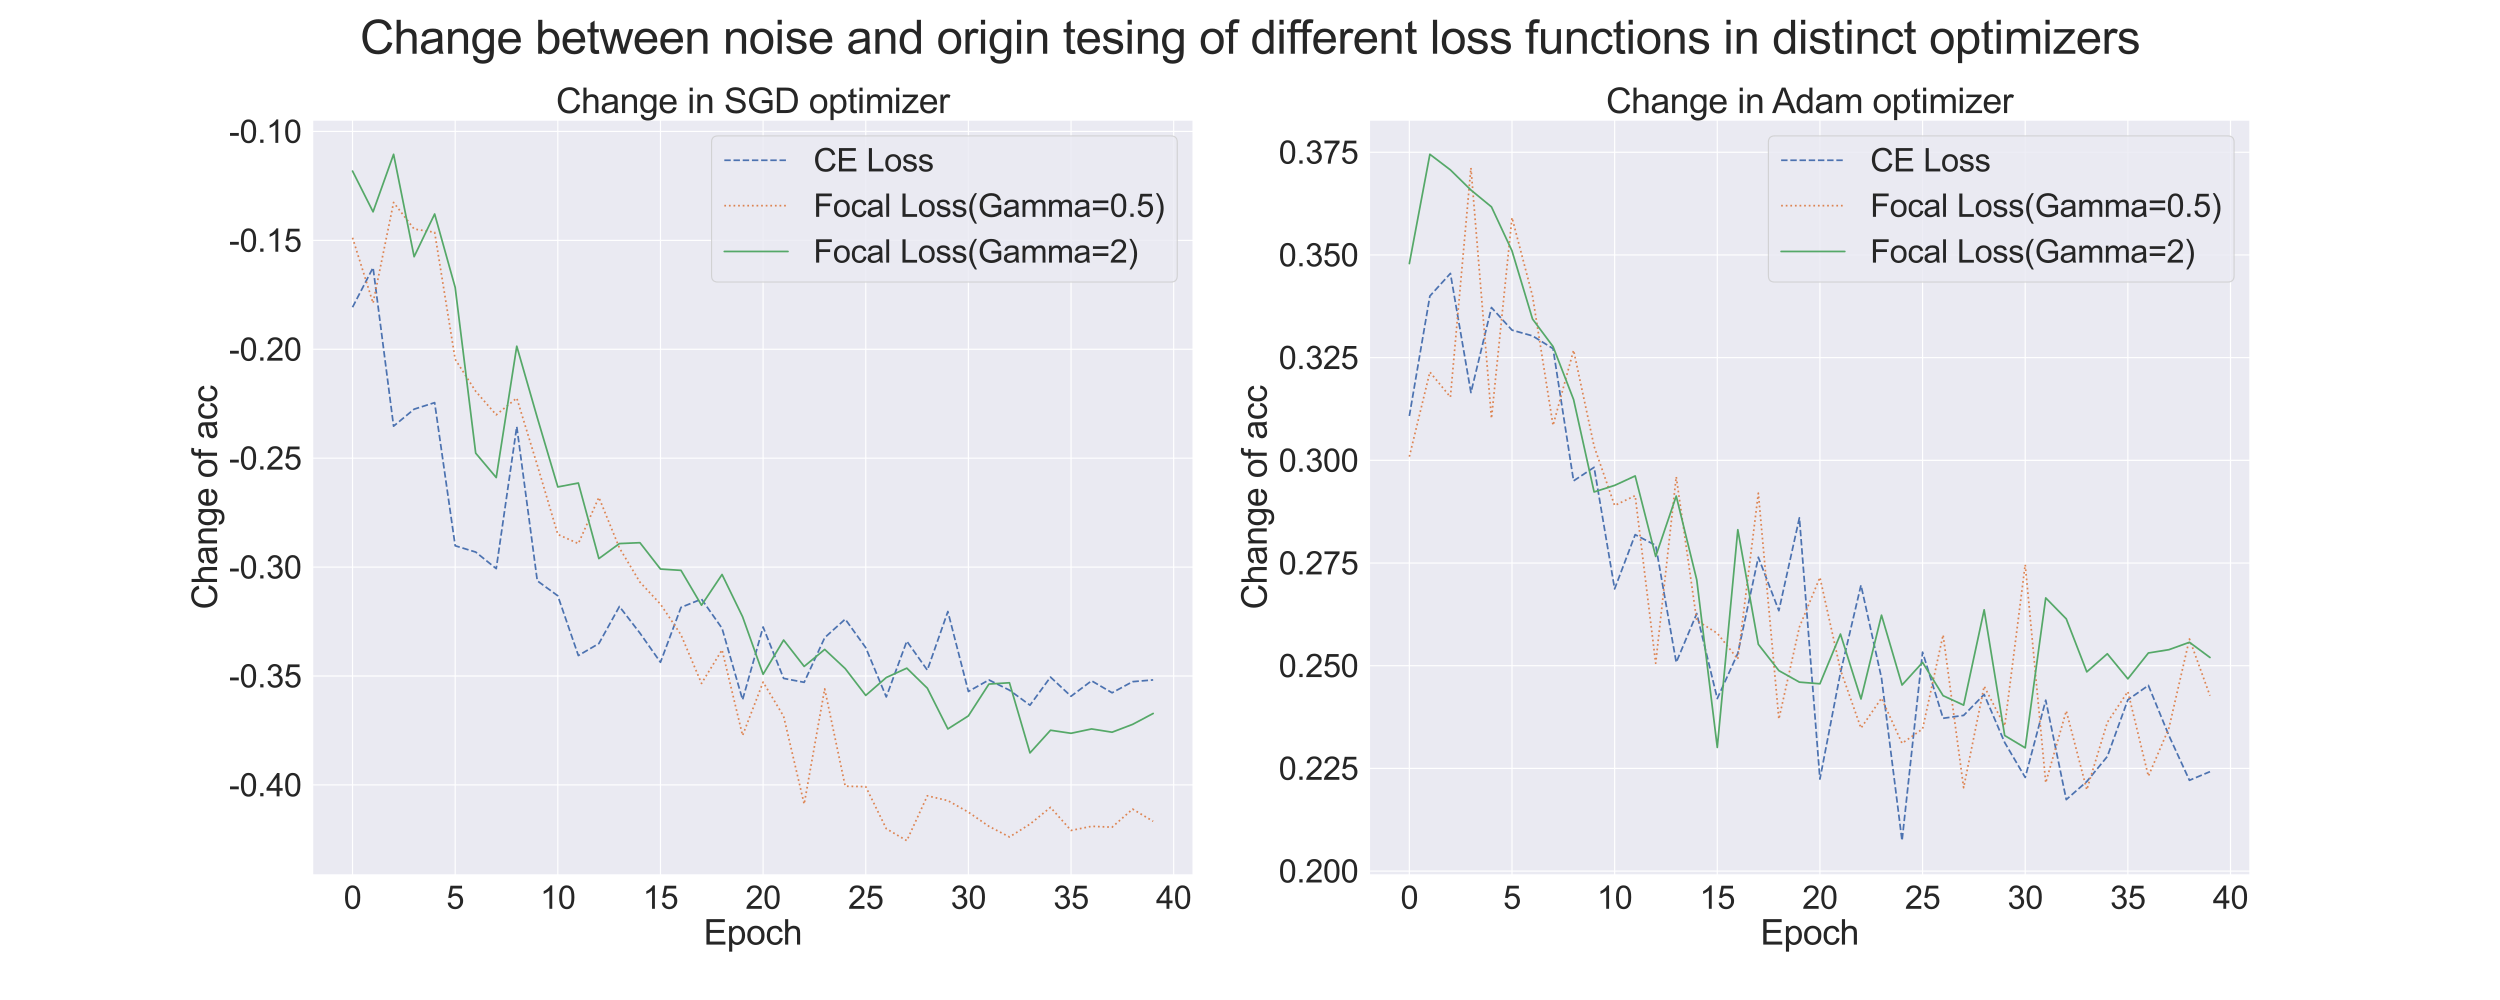 <?xml version="1.0" encoding="utf-8" standalone="no"?>
<!DOCTYPE svg PUBLIC "-//W3C//DTD SVG 1.1//EN"
  "http://www.w3.org/Graphics/SVG/1.1/DTD/svg11.dtd">
<svg xmlns:xlink="http://www.w3.org/1999/xlink" width="2160pt" height="864pt" viewBox="0 0 2160 864" xmlns="http://www.w3.org/2000/svg" version="1.1">
 <defs>
  <style type="text/css">*{stroke-linejoin: round; stroke-linecap: butt}</style>
 </defs>
 <g id="figure_1">
  <g id="patch_1">
   <path d="M 0 864 
L 2160 864 
L 2160 0 
L 0 0 
z
" style="fill: #ffffff"/>
  </g>
  <g id="axes_1">
   <g id="patch_2">
    <path d="M 270 756 
L 1030.909 756 
L 1030.909 103.68 
L 270 103.68 
z
" style="fill: #eaeaf2"/>
   </g>
   <g id="matplotlib.axis_1">
    <g id="xtick_1">
     <g id="line2d_1">
      <path d="M 304.587 756 
L 304.587 103.68 
" clip-path="url(#p327ef09cab)" style="fill: none; stroke: #ffffff; stroke-linecap: round"/>
     </g>
     <g id="text_1">
      <!-- 0 -->
      <g style="fill: #262626" transform="translate(296.94 785.184)scale(0.275 -0.275)">
       <defs>
        <path id="ArialMT-30" d="M 266 2259 
Q 266 3072 433 3567 
Q 600 4063 929 4331 
Q 1259 4600 1759 4600 
Q 2128 4600 2406 4451 
Q 2684 4303 2865 4023 
Q 3047 3744 3150 3342 
Q 3253 2941 3253 2259 
Q 3253 1453 3087 958 
Q 2922 463 2592 192 
Q 2263 -78 1759 -78 
Q 1097 -78 719 397 
Q 266 969 266 2259 
z
M 844 2259 
Q 844 1131 1108 757 
Q 1372 384 1759 384 
Q 2147 384 2411 759 
Q 2675 1134 2675 2259 
Q 2675 3391 2411 3762 
Q 2147 4134 1753 4134 
Q 1366 4134 1134 3806 
Q 844 3388 844 2259 
z
" transform="scale(0.016)"/>
       </defs>
       <use xlink:href="#ArialMT-30"/>
      </g>
     </g>
    </g>
    <g id="xtick_2">
     <g id="line2d_2">
      <path d="M 393.271 756 
L 393.271 103.68 
" clip-path="url(#p327ef09cab)" style="fill: none; stroke: #ffffff; stroke-linecap: round"/>
     </g>
     <g id="text_2">
      <!-- 5 -->
      <g style="fill: #262626" transform="translate(385.625 785.184)scale(0.275 -0.275)">
       <defs>
        <path id="ArialMT-35" d="M 266 1200 
L 856 1250 
Q 922 819 1161 601 
Q 1400 384 1738 384 
Q 2144 384 2425 690 
Q 2706 997 2706 1503 
Q 2706 1984 2436 2262 
Q 2166 2541 1728 2541 
Q 1456 2541 1237 2417 
Q 1019 2294 894 2097 
L 366 2166 
L 809 4519 
L 3088 4519 
L 3088 3981 
L 1259 3981 
L 1013 2750 
Q 1425 3038 1878 3038 
Q 2478 3038 2890 2622 
Q 3303 2206 3303 1553 
Q 3303 931 2941 478 
Q 2500 -78 1738 -78 
Q 1113 -78 717 272 
Q 322 622 266 1200 
z
" transform="scale(0.016)"/>
       </defs>
       <use xlink:href="#ArialMT-35"/>
      </g>
     </g>
    </g>
    <g id="xtick_3">
     <g id="line2d_3">
      <path d="M 481.955 756 
L 481.955 103.68 
" clip-path="url(#p327ef09cab)" style="fill: none; stroke: #ffffff; stroke-linecap: round"/>
     </g>
     <g id="text_3">
      <!-- 10 -->
      <g style="fill: #262626" transform="translate(466.662 785.184)scale(0.275 -0.275)">
       <defs>
        <path id="ArialMT-31" d="M 2384 0 
L 1822 0 
L 1822 3584 
Q 1619 3391 1289 3197 
Q 959 3003 697 2906 
L 697 3450 
Q 1169 3672 1522 3987 
Q 1875 4303 2022 4600 
L 2384 4600 
L 2384 0 
z
" transform="scale(0.016)"/>
       </defs>
       <use xlink:href="#ArialMT-31"/>
       <use xlink:href="#ArialMT-30" x="55.615"/>
      </g>
     </g>
    </g>
    <g id="xtick_4">
     <g id="line2d_4">
      <path d="M 570.639 756 
L 570.639 103.68 
" clip-path="url(#p327ef09cab)" style="fill: none; stroke: #ffffff; stroke-linecap: round"/>
     </g>
     <g id="text_4">
      <!-- 15 -->
      <g style="fill: #262626" transform="translate(555.346 785.184)scale(0.275 -0.275)">
       <use xlink:href="#ArialMT-31"/>
       <use xlink:href="#ArialMT-35" x="55.615"/>
      </g>
     </g>
    </g>
    <g id="xtick_5">
     <g id="line2d_5">
      <path d="M 659.323 756 
L 659.323 103.68 
" clip-path="url(#p327ef09cab)" style="fill: none; stroke: #ffffff; stroke-linecap: round"/>
     </g>
     <g id="text_5">
      <!-- 20 -->
      <g style="fill: #262626" transform="translate(644.03 785.184)scale(0.275 -0.275)">
       <defs>
        <path id="ArialMT-32" d="M 3222 541 
L 3222 0 
L 194 0 
Q 188 203 259 391 
Q 375 700 629 1000 
Q 884 1300 1366 1694 
Q 2113 2306 2375 2664 
Q 2638 3022 2638 3341 
Q 2638 3675 2398 3904 
Q 2159 4134 1775 4134 
Q 1369 4134 1125 3890 
Q 881 3647 878 3216 
L 300 3275 
Q 359 3922 746 4261 
Q 1134 4600 1788 4600 
Q 2447 4600 2831 4234 
Q 3216 3869 3216 3328 
Q 3216 3053 3103 2787 
Q 2991 2522 2730 2228 
Q 2469 1934 1863 1422 
Q 1356 997 1212 845 
Q 1069 694 975 541 
L 3222 541 
z
" transform="scale(0.016)"/>
       </defs>
       <use xlink:href="#ArialMT-32"/>
       <use xlink:href="#ArialMT-30" x="55.615"/>
      </g>
     </g>
    </g>
    <g id="xtick_6">
     <g id="line2d_6">
      <path d="M 748.007 756 
L 748.007 103.68 
" clip-path="url(#p327ef09cab)" style="fill: none; stroke: #ffffff; stroke-linecap: round"/>
     </g>
     <g id="text_6">
      <!-- 25 -->
      <g style="fill: #262626" transform="translate(732.714 785.184)scale(0.275 -0.275)">
       <use xlink:href="#ArialMT-32"/>
       <use xlink:href="#ArialMT-35" x="55.615"/>
      </g>
     </g>
    </g>
    <g id="xtick_7">
     <g id="line2d_7">
      <path d="M 836.691 756 
L 836.691 103.68 
" clip-path="url(#p327ef09cab)" style="fill: none; stroke: #ffffff; stroke-linecap: round"/>
     </g>
     <g id="text_7">
      <!-- 30 -->
      <g style="fill: #262626" transform="translate(821.398 785.184)scale(0.275 -0.275)">
       <defs>
        <path id="ArialMT-33" d="M 269 1209 
L 831 1284 
Q 928 806 1161 595 
Q 1394 384 1728 384 
Q 2125 384 2398 659 
Q 2672 934 2672 1341 
Q 2672 1728 2419 1979 
Q 2166 2231 1775 2231 
Q 1616 2231 1378 2169 
L 1441 2663 
Q 1497 2656 1531 2656 
Q 1891 2656 2178 2843 
Q 2466 3031 2466 3422 
Q 2466 3731 2256 3934 
Q 2047 4138 1716 4138 
Q 1388 4138 1169 3931 
Q 950 3725 888 3313 
L 325 3413 
Q 428 3978 793 4289 
Q 1159 4600 1703 4600 
Q 2078 4600 2393 4439 
Q 2709 4278 2876 4000 
Q 3044 3722 3044 3409 
Q 3044 3113 2884 2869 
Q 2725 2625 2413 2481 
Q 2819 2388 3044 2092 
Q 3269 1797 3269 1353 
Q 3269 753 2831 336 
Q 2394 -81 1725 -81 
Q 1122 -81 723 278 
Q 325 638 269 1209 
z
" transform="scale(0.016)"/>
       </defs>
       <use xlink:href="#ArialMT-33"/>
       <use xlink:href="#ArialMT-30" x="55.615"/>
      </g>
     </g>
    </g>
    <g id="xtick_8">
     <g id="line2d_8">
      <path d="M 925.375 756 
L 925.375 103.68 
" clip-path="url(#p327ef09cab)" style="fill: none; stroke: #ffffff; stroke-linecap: round"/>
     </g>
     <g id="text_8">
      <!-- 35 -->
      <g style="fill: #262626" transform="translate(910.083 785.184)scale(0.275 -0.275)">
       <use xlink:href="#ArialMT-33"/>
       <use xlink:href="#ArialMT-35" x="55.615"/>
      </g>
     </g>
    </g>
    <g id="xtick_9">
     <g id="line2d_9">
      <path d="M 1014.059 756 
L 1014.059 103.68 
" clip-path="url(#p327ef09cab)" style="fill: none; stroke: #ffffff; stroke-linecap: round"/>
     </g>
     <g id="text_9">
      <!-- 40 -->
      <g style="fill: #262626" transform="translate(998.767 785.184)scale(0.275 -0.275)">
       <defs>
        <path id="ArialMT-34" d="M 2069 0 
L 2069 1097 
L 81 1097 
L 81 1613 
L 2172 4581 
L 2631 4581 
L 2631 1613 
L 3250 1613 
L 3250 1097 
L 2631 1097 
L 2631 0 
L 2069 0 
z
M 2069 1613 
L 2069 3678 
L 634 1613 
L 2069 1613 
z
" transform="scale(0.016)"/>
       </defs>
       <use xlink:href="#ArialMT-34"/>
       <use xlink:href="#ArialMT-30" x="55.615"/>
      </g>
     </g>
    </g>
    <g id="text_10">
     <!-- Epoch -->
     <g style="fill: #262626" transform="translate(607.925 816.123)scale(0.3 -0.3)">
      <defs>
       <path id="ArialMT-45" d="M 506 0 
L 506 4581 
L 3819 4581 
L 3819 4041 
L 1113 4041 
L 1113 2638 
L 3647 2638 
L 3647 2100 
L 1113 2100 
L 1113 541 
L 3925 541 
L 3925 0 
L 506 0 
z
" transform="scale(0.016)"/>
       <path id="ArialMT-70" d="M 422 -1272 
L 422 3319 
L 934 3319 
L 934 2888 
Q 1116 3141 1344 3267 
Q 1572 3394 1897 3394 
Q 2322 3394 2647 3175 
Q 2972 2956 3137 2557 
Q 3303 2159 3303 1684 
Q 3303 1175 3120 767 
Q 2938 359 2589 142 
Q 2241 -75 1856 -75 
Q 1575 -75 1351 44 
Q 1128 163 984 344 
L 984 -1272 
L 422 -1272 
z
M 931 1641 
Q 931 1000 1190 694 
Q 1450 388 1819 388 
Q 2194 388 2461 705 
Q 2728 1022 2728 1688 
Q 2728 2322 2467 2637 
Q 2206 2953 1844 2953 
Q 1484 2953 1207 2617 
Q 931 2281 931 1641 
z
" transform="scale(0.016)"/>
       <path id="ArialMT-6f" d="M 213 1659 
Q 213 2581 725 3025 
Q 1153 3394 1769 3394 
Q 2453 3394 2887 2945 
Q 3322 2497 3322 1706 
Q 3322 1066 3130 698 
Q 2938 331 2570 128 
Q 2203 -75 1769 -75 
Q 1072 -75 642 372 
Q 213 819 213 1659 
z
M 791 1659 
Q 791 1022 1069 705 
Q 1347 388 1769 388 
Q 2188 388 2466 706 
Q 2744 1025 2744 1678 
Q 2744 2294 2464 2611 
Q 2184 2928 1769 2928 
Q 1347 2928 1069 2612 
Q 791 2297 791 1659 
z
" transform="scale(0.016)"/>
       <path id="ArialMT-63" d="M 2588 1216 
L 3141 1144 
Q 3050 572 2676 248 
Q 2303 -75 1759 -75 
Q 1078 -75 664 370 
Q 250 816 250 1647 
Q 250 2184 428 2587 
Q 606 2991 970 3192 
Q 1334 3394 1763 3394 
Q 2303 3394 2647 3120 
Q 2991 2847 3088 2344 
L 2541 2259 
Q 2463 2594 2264 2762 
Q 2066 2931 1784 2931 
Q 1359 2931 1093 2626 
Q 828 2322 828 1663 
Q 828 994 1084 691 
Q 1341 388 1753 388 
Q 2084 388 2306 591 
Q 2528 794 2588 1216 
z
" transform="scale(0.016)"/>
       <path id="ArialMT-68" d="M 422 0 
L 422 4581 
L 984 4581 
L 984 2938 
Q 1378 3394 1978 3394 
Q 2347 3394 2619 3248 
Q 2891 3103 3008 2847 
Q 3125 2591 3125 2103 
L 3125 0 
L 2563 0 
L 2563 2103 
Q 2563 2525 2380 2717 
Q 2197 2909 1863 2909 
Q 1613 2909 1392 2779 
Q 1172 2650 1078 2428 
Q 984 2206 984 1816 
L 984 0 
L 422 0 
z
" transform="scale(0.016)"/>
      </defs>
      <use xlink:href="#ArialMT-45"/>
      <use xlink:href="#ArialMT-70" x="66.699"/>
      <use xlink:href="#ArialMT-6f" x="122.314"/>
      <use xlink:href="#ArialMT-63" x="177.93"/>
      <use xlink:href="#ArialMT-68" x="227.93"/>
     </g>
    </g>
   </g>
   <g id="matplotlib.axis_2">
    <g id="ytick_1">
     <g id="line2d_10">
      <path d="M 270 678.17 
L 1030.909 678.17 
" clip-path="url(#p327ef09cab)" style="fill: none; stroke: #ffffff; stroke-linecap: round"/>
     </g>
     <g id="text_11">
      <!-- -0.40 -->
      <g style="fill: #262626" transform="translate(197.826 688.012)scale(0.275 -0.275)">
       <defs>
        <path id="ArialMT-2d" d="M 203 1375 
L 203 1941 
L 1931 1941 
L 1931 1375 
L 203 1375 
z
" transform="scale(0.016)"/>
        <path id="ArialMT-2e" d="M 581 0 
L 581 641 
L 1222 641 
L 1222 0 
L 581 0 
z
" transform="scale(0.016)"/>
       </defs>
       <use xlink:href="#ArialMT-2d"/>
       <use xlink:href="#ArialMT-30" x="33.301"/>
       <use xlink:href="#ArialMT-2e" x="88.916"/>
       <use xlink:href="#ArialMT-34" x="116.699"/>
       <use xlink:href="#ArialMT-30" x="172.314"/>
      </g>
     </g>
    </g>
    <g id="ytick_2">
     <g id="line2d_11">
      <path d="M 270 584.07 
L 1030.909 584.07 
" clip-path="url(#p327ef09cab)" style="fill: none; stroke: #ffffff; stroke-linecap: round"/>
     </g>
     <g id="text_12">
      <!-- -0.35 -->
      <g style="fill: #262626" transform="translate(197.826 593.912)scale(0.275 -0.275)">
       <use xlink:href="#ArialMT-2d"/>
       <use xlink:href="#ArialMT-30" x="33.301"/>
       <use xlink:href="#ArialMT-2e" x="88.916"/>
       <use xlink:href="#ArialMT-33" x="116.699"/>
       <use xlink:href="#ArialMT-35" x="172.314"/>
      </g>
     </g>
    </g>
    <g id="ytick_3">
     <g id="line2d_12">
      <path d="M 270 489.97 
L 1030.909 489.97 
" clip-path="url(#p327ef09cab)" style="fill: none; stroke: #ffffff; stroke-linecap: round"/>
     </g>
     <g id="text_13">
      <!-- -0.30 -->
      <g style="fill: #262626" transform="translate(197.826 499.812)scale(0.275 -0.275)">
       <use xlink:href="#ArialMT-2d"/>
       <use xlink:href="#ArialMT-30" x="33.301"/>
       <use xlink:href="#ArialMT-2e" x="88.916"/>
       <use xlink:href="#ArialMT-33" x="116.699"/>
       <use xlink:href="#ArialMT-30" x="172.314"/>
      </g>
     </g>
    </g>
    <g id="ytick_4">
     <g id="line2d_13">
      <path d="M 270 395.87 
L 1030.909 395.87 
" clip-path="url(#p327ef09cab)" style="fill: none; stroke: #ffffff; stroke-linecap: round"/>
     </g>
     <g id="text_14">
      <!-- -0.25 -->
      <g style="fill: #262626" transform="translate(197.826 405.712)scale(0.275 -0.275)">
       <use xlink:href="#ArialMT-2d"/>
       <use xlink:href="#ArialMT-30" x="33.301"/>
       <use xlink:href="#ArialMT-2e" x="88.916"/>
       <use xlink:href="#ArialMT-32" x="116.699"/>
       <use xlink:href="#ArialMT-35" x="172.314"/>
      </g>
     </g>
    </g>
    <g id="ytick_5">
     <g id="line2d_14">
      <path d="M 270 301.77 
L 1030.909 301.77 
" clip-path="url(#p327ef09cab)" style="fill: none; stroke: #ffffff; stroke-linecap: round"/>
     </g>
     <g id="text_15">
      <!-- -0.20 -->
      <g style="fill: #262626" transform="translate(197.826 311.612)scale(0.275 -0.275)">
       <use xlink:href="#ArialMT-2d"/>
       <use xlink:href="#ArialMT-30" x="33.301"/>
       <use xlink:href="#ArialMT-2e" x="88.916"/>
       <use xlink:href="#ArialMT-32" x="116.699"/>
       <use xlink:href="#ArialMT-30" x="172.314"/>
      </g>
     </g>
    </g>
    <g id="ytick_6">
     <g id="line2d_15">
      <path d="M 270 207.67 
L 1030.909 207.67 
" clip-path="url(#p327ef09cab)" style="fill: none; stroke: #ffffff; stroke-linecap: round"/>
     </g>
     <g id="text_16">
      <!-- -0.15 -->
      <g style="fill: #262626" transform="translate(197.826 217.512)scale(0.275 -0.275)">
       <use xlink:href="#ArialMT-2d"/>
       <use xlink:href="#ArialMT-30" x="33.301"/>
       <use xlink:href="#ArialMT-2e" x="88.916"/>
       <use xlink:href="#ArialMT-31" x="116.699"/>
       <use xlink:href="#ArialMT-35" x="172.314"/>
      </g>
     </g>
    </g>
    <g id="ytick_7">
     <g id="line2d_16">
      <path d="M 270 113.57 
L 1030.909 113.57 
" clip-path="url(#p327ef09cab)" style="fill: none; stroke: #ffffff; stroke-linecap: round"/>
     </g>
     <g id="text_17">
      <!-- -0.10 -->
      <g style="fill: #262626" transform="translate(197.826 123.412)scale(0.275 -0.275)">
       <use xlink:href="#ArialMT-2d"/>
       <use xlink:href="#ArialMT-30" x="33.301"/>
       <use xlink:href="#ArialMT-2e" x="88.916"/>
       <use xlink:href="#ArialMT-31" x="116.699"/>
       <use xlink:href="#ArialMT-30" x="172.314"/>
      </g>
     </g>
    </g>
    <g id="text_18">
     <!-- Change of acc -->
     <g style="fill: #262626" transform="translate(187.512 526.564)rotate(-90)scale(0.3 -0.3)">
      <defs>
       <path id="ArialMT-43" d="M 3763 1606 
L 4369 1453 
Q 4178 706 3683 314 
Q 3188 -78 2472 -78 
Q 1731 -78 1267 223 
Q 803 525 561 1097 
Q 319 1669 319 2325 
Q 319 3041 592 3573 
Q 866 4106 1370 4382 
Q 1875 4659 2481 4659 
Q 3169 4659 3637 4309 
Q 4106 3959 4291 3325 
L 3694 3184 
Q 3534 3684 3231 3912 
Q 2928 4141 2469 4141 
Q 1941 4141 1586 3887 
Q 1231 3634 1087 3207 
Q 944 2781 944 2328 
Q 944 1744 1114 1308 
Q 1284 872 1643 656 
Q 2003 441 2422 441 
Q 2931 441 3284 734 
Q 3638 1028 3763 1606 
z
" transform="scale(0.016)"/>
       <path id="ArialMT-61" d="M 2588 409 
Q 2275 144 1986 34 
Q 1697 -75 1366 -75 
Q 819 -75 525 192 
Q 231 459 231 875 
Q 231 1119 342 1320 
Q 453 1522 633 1644 
Q 813 1766 1038 1828 
Q 1203 1872 1538 1913 
Q 2219 1994 2541 2106 
Q 2544 2222 2544 2253 
Q 2544 2597 2384 2738 
Q 2169 2928 1744 2928 
Q 1347 2928 1158 2789 
Q 969 2650 878 2297 
L 328 2372 
Q 403 2725 575 2942 
Q 747 3159 1072 3276 
Q 1397 3394 1825 3394 
Q 2250 3394 2515 3294 
Q 2781 3194 2906 3042 
Q 3031 2891 3081 2659 
Q 3109 2516 3109 2141 
L 3109 1391 
Q 3109 606 3145 398 
Q 3181 191 3288 0 
L 2700 0 
Q 2613 175 2588 409 
z
M 2541 1666 
Q 2234 1541 1622 1453 
Q 1275 1403 1131 1340 
Q 988 1278 909 1158 
Q 831 1038 831 891 
Q 831 666 1001 516 
Q 1172 366 1500 366 
Q 1825 366 2078 508 
Q 2331 650 2450 897 
Q 2541 1088 2541 1459 
L 2541 1666 
z
" transform="scale(0.016)"/>
       <path id="ArialMT-6e" d="M 422 0 
L 422 3319 
L 928 3319 
L 928 2847 
Q 1294 3394 1984 3394 
Q 2284 3394 2536 3286 
Q 2788 3178 2913 3003 
Q 3038 2828 3088 2588 
Q 3119 2431 3119 2041 
L 3119 0 
L 2556 0 
L 2556 2019 
Q 2556 2363 2490 2533 
Q 2425 2703 2258 2804 
Q 2091 2906 1866 2906 
Q 1506 2906 1245 2678 
Q 984 2450 984 1813 
L 984 0 
L 422 0 
z
" transform="scale(0.016)"/>
       <path id="ArialMT-67" d="M 319 -275 
L 866 -356 
Q 900 -609 1056 -725 
Q 1266 -881 1628 -881 
Q 2019 -881 2231 -725 
Q 2444 -569 2519 -288 
Q 2563 -116 2559 434 
Q 2191 0 1641 0 
Q 956 0 581 494 
Q 206 988 206 1678 
Q 206 2153 378 2554 
Q 550 2956 876 3175 
Q 1203 3394 1644 3394 
Q 2231 3394 2613 2919 
L 2613 3319 
L 3131 3319 
L 3131 450 
Q 3131 -325 2973 -648 
Q 2816 -972 2473 -1159 
Q 2131 -1347 1631 -1347 
Q 1038 -1347 672 -1080 
Q 306 -813 319 -275 
z
M 784 1719 
Q 784 1066 1043 766 
Q 1303 466 1694 466 
Q 2081 466 2343 764 
Q 2606 1063 2606 1700 
Q 2606 2309 2336 2618 
Q 2066 2928 1684 2928 
Q 1309 2928 1046 2623 
Q 784 2319 784 1719 
z
" transform="scale(0.016)"/>
       <path id="ArialMT-65" d="M 2694 1069 
L 3275 997 
Q 3138 488 2766 206 
Q 2394 -75 1816 -75 
Q 1088 -75 661 373 
Q 234 822 234 1631 
Q 234 2469 665 2931 
Q 1097 3394 1784 3394 
Q 2450 3394 2872 2941 
Q 3294 2488 3294 1666 
Q 3294 1616 3291 1516 
L 816 1516 
Q 847 969 1125 678 
Q 1403 388 1819 388 
Q 2128 388 2347 550 
Q 2566 713 2694 1069 
z
M 847 1978 
L 2700 1978 
Q 2663 2397 2488 2606 
Q 2219 2931 1791 2931 
Q 1403 2931 1139 2672 
Q 875 2413 847 1978 
z
" transform="scale(0.016)"/>
       <path id="ArialMT-20" transform="scale(0.016)"/>
       <path id="ArialMT-66" d="M 556 0 
L 556 2881 
L 59 2881 
L 59 3319 
L 556 3319 
L 556 3672 
Q 556 4006 616 4169 
Q 697 4388 901 4523 
Q 1106 4659 1475 4659 
Q 1713 4659 2000 4603 
L 1916 4113 
Q 1741 4144 1584 4144 
Q 1328 4144 1222 4034 
Q 1116 3925 1116 3625 
L 1116 3319 
L 1763 3319 
L 1763 2881 
L 1116 2881 
L 1116 0 
L 556 0 
z
" transform="scale(0.016)"/>
      </defs>
      <use xlink:href="#ArialMT-43"/>
      <use xlink:href="#ArialMT-68" x="72.217"/>
      <use xlink:href="#ArialMT-61" x="127.832"/>
      <use xlink:href="#ArialMT-6e" x="183.447"/>
      <use xlink:href="#ArialMT-67" x="239.062"/>
      <use xlink:href="#ArialMT-65" x="294.678"/>
      <use xlink:href="#ArialMT-20" x="350.293"/>
      <use xlink:href="#ArialMT-6f" x="378.076"/>
      <use xlink:href="#ArialMT-66" x="433.691"/>
      <use xlink:href="#ArialMT-20" x="461.475"/>
      <use xlink:href="#ArialMT-61" x="489.258"/>
      <use xlink:href="#ArialMT-63" x="544.873"/>
      <use xlink:href="#ArialMT-63" x="594.873"/>
     </g>
    </g>
   </g>
   <g id="line2d_17">
    <path d="M 304.587 265.447 
L 322.324 231.195 
L 340.06 368.205 
L 357.797 353.525 
L 375.534 347.879 
L 393.271 471.526 
L 411.008 476.984 
L 428.744 491.287 
L 446.481 368.581 
L 464.218 501.826 
L 481.955 514.812 
L 499.692 566.379 
L 517.428 556.028 
L 535.165 524.034 
L 552.902 546.994 
L 570.639 572.213 
L 588.376 524.787 
L 606.113 517.635 
L 623.849 542.854 
L 641.586 604.584 
L 659.323 541.725 
L 677.06 586.14 
L 694.797 589.528 
L 712.533 550.947 
L 730.27 534.95 
L 748.007 559.604 
L 765.744 602.137 
L 783.481 553.958 
L 801.217 578.988 
L 818.954 528.363 
L 836.691 597.432 
L 854.428 587.457 
L 872.165 596.303 
L 889.901 609.289 
L 907.638 585.011 
L 925.375 601.572 
L 943.112 588.21 
L 960.849 598.561 
L 978.586 588.963 
L 996.322 587.457 
" clip-path="url(#p327ef09cab)" style="fill: none; stroke-dasharray: 5.55,2.4; stroke-dashoffset: 0; stroke: #4c72b0; stroke-width: 1.5"/>
   </g>
   <g id="line2d_18">
    <path d="M 304.587 205.412 
L 322.324 261.872 
L 340.06 174.923 
L 357.797 197.884 
L 375.534 200.707 
L 393.271 310.427 
L 411.008 338.093 
L 428.744 358.418 
L 446.481 343.927 
L 464.218 401.892 
L 481.955 461.74 
L 499.692 469.644 
L 517.428 429.746 
L 535.165 473.408 
L 552.902 502.956 
L 570.639 521.964 
L 588.376 548.5 
L 606.113 590.469 
L 623.849 561.486 
L 641.586 635.448 
L 659.323 589.339 
L 677.06 618.887 
L 694.797 694.731 
L 712.533 595.174 
L 730.27 679.299 
L 748.007 679.675 
L 765.744 715.998 
L 783.481 726.349 
L 801.217 687.58 
L 818.954 691.72 
L 836.691 701.695 
L 854.428 713.928 
L 872.165 723.15 
L 889.901 712.046 
L 907.638 697.554 
L 925.375 717.504 
L 943.112 713.928 
L 960.849 714.681 
L 978.586 699.06 
L 996.322 709.599 
" clip-path="url(#p327ef09cab)" style="fill: none; stroke-dasharray: 1.5,2.475; stroke-dashoffset: 0; stroke: #dd8452; stroke-width: 1.5"/>
   </g>
   <g id="line2d_19">
    <path d="M 304.587 147.822 
L 322.324 183.016 
L 340.06 133.331 
L 357.797 221.785 
L 375.534 184.898 
L 393.271 248.321 
L 411.008 391.541 
L 428.744 412.62 
L 446.481 299.135 
L 464.218 360.865 
L 481.955 420.712 
L 499.692 417.325 
L 517.428 482.63 
L 535.165 469.644 
L 552.902 468.891 
L 570.639 491.664 
L 588.376 492.793 
L 606.113 522.905 
L 623.849 496.369 
L 641.586 532.879 
L 659.323 582.564 
L 677.06 553.017 
L 694.797 575.789 
L 712.533 561.109 
L 730.27 577.671 
L 748.007 600.82 
L 765.744 585.387 
L 783.481 577.295 
L 801.217 594.609 
L 818.954 629.802 
L 836.691 618.51 
L 854.428 591.033 
L 872.165 589.904 
L 889.901 650.504 
L 907.638 630.932 
L 925.375 633.566 
L 943.112 629.802 
L 960.849 632.625 
L 978.586 625.85 
L 996.322 616.44 
" clip-path="url(#p327ef09cab)" style="fill: none; stroke: #55a868; stroke-width: 1.5; stroke-linecap: round"/>
   </g>
   <g id="patch_3">
    <path d="M 270 756 
L 270 103.68 
" style="fill: none; stroke: #ffffff; stroke-width: 1.25; stroke-linejoin: miter; stroke-linecap: square"/>
   </g>
   <g id="patch_4">
    <path d="M 1030.909 756 
L 1030.909 103.68 
" style="fill: none; stroke: #ffffff; stroke-width: 1.25; stroke-linejoin: miter; stroke-linecap: square"/>
   </g>
   <g id="patch_5">
    <path d="M 270 756 
L 1030.909 756 
" style="fill: none; stroke: #ffffff; stroke-width: 1.25; stroke-linejoin: miter; stroke-linecap: square"/>
   </g>
   <g id="patch_6">
    <path d="M 270 103.68 
L 1030.909 103.68 
" style="fill: none; stroke: #ffffff; stroke-width: 1.25; stroke-linejoin: miter; stroke-linecap: square"/>
   </g>
   <g id="text_19">
    <!-- Change in SGD optimizer -->
    <g style="fill: #262626" transform="translate(480.387 97.68)scale(0.3 -0.3)">
     <defs>
      <path id="ArialMT-69" d="M 425 3934 
L 425 4581 
L 988 4581 
L 988 3934 
L 425 3934 
z
M 425 0 
L 425 3319 
L 988 3319 
L 988 0 
L 425 0 
z
" transform="scale(0.016)"/>
      <path id="ArialMT-53" d="M 288 1472 
L 859 1522 
Q 900 1178 1048 958 
Q 1197 738 1509 602 
Q 1822 466 2213 466 
Q 2559 466 2825 569 
Q 3091 672 3220 851 
Q 3350 1031 3350 1244 
Q 3350 1459 3225 1620 
Q 3100 1781 2813 1891 
Q 2628 1963 1997 2114 
Q 1366 2266 1113 2400 
Q 784 2572 623 2826 
Q 463 3081 463 3397 
Q 463 3744 659 4045 
Q 856 4347 1234 4503 
Q 1613 4659 2075 4659 
Q 2584 4659 2973 4495 
Q 3363 4331 3572 4012 
Q 3781 3694 3797 3291 
L 3216 3247 
Q 3169 3681 2898 3903 
Q 2628 4125 2100 4125 
Q 1550 4125 1298 3923 
Q 1047 3722 1047 3438 
Q 1047 3191 1225 3031 
Q 1400 2872 2139 2705 
Q 2878 2538 3153 2413 
Q 3553 2228 3743 1945 
Q 3934 1663 3934 1294 
Q 3934 928 3725 604 
Q 3516 281 3123 101 
Q 2731 -78 2241 -78 
Q 1619 -78 1198 103 
Q 778 284 539 648 
Q 300 1013 288 1472 
z
" transform="scale(0.016)"/>
      <path id="ArialMT-47" d="M 2638 1797 
L 2638 2334 
L 4578 2338 
L 4578 638 
Q 4131 281 3656 101 
Q 3181 -78 2681 -78 
Q 2006 -78 1454 211 
Q 903 500 622 1047 
Q 341 1594 341 2269 
Q 341 2938 620 3517 
Q 900 4097 1425 4378 
Q 1950 4659 2634 4659 
Q 3131 4659 3532 4498 
Q 3934 4338 4162 4050 
Q 4391 3763 4509 3300 
L 3963 3150 
Q 3859 3500 3706 3700 
Q 3553 3900 3268 4020 
Q 2984 4141 2638 4141 
Q 2222 4141 1919 4014 
Q 1616 3888 1430 3681 
Q 1244 3475 1141 3228 
Q 966 2803 966 2306 
Q 966 1694 1177 1281 
Q 1388 869 1791 669 
Q 2194 469 2647 469 
Q 3041 469 3416 620 
Q 3791 772 3984 944 
L 3984 1797 
L 2638 1797 
z
" transform="scale(0.016)"/>
      <path id="ArialMT-44" d="M 494 0 
L 494 4581 
L 2072 4581 
Q 2606 4581 2888 4516 
Q 3281 4425 3559 4188 
Q 3922 3881 4101 3404 
Q 4281 2928 4281 2316 
Q 4281 1794 4159 1391 
Q 4038 988 3847 723 
Q 3656 459 3429 307 
Q 3203 156 2883 78 
Q 2563 0 2147 0 
L 494 0 
z
M 1100 541 
L 2078 541 
Q 2531 541 2789 625 
Q 3047 709 3200 863 
Q 3416 1078 3536 1442 
Q 3656 1806 3656 2325 
Q 3656 3044 3420 3430 
Q 3184 3816 2847 3947 
Q 2603 4041 2063 4041 
L 1100 4041 
L 1100 541 
z
" transform="scale(0.016)"/>
      <path id="ArialMT-74" d="M 1650 503 
L 1731 6 
Q 1494 -44 1306 -44 
Q 1000 -44 831 53 
Q 663 150 594 308 
Q 525 466 525 972 
L 525 2881 
L 113 2881 
L 113 3319 
L 525 3319 
L 525 4141 
L 1084 4478 
L 1084 3319 
L 1650 3319 
L 1650 2881 
L 1084 2881 
L 1084 941 
Q 1084 700 1114 631 
Q 1144 563 1211 522 
Q 1278 481 1403 481 
Q 1497 481 1650 503 
z
" transform="scale(0.016)"/>
      <path id="ArialMT-6d" d="M 422 0 
L 422 3319 
L 925 3319 
L 925 2853 
Q 1081 3097 1340 3245 
Q 1600 3394 1931 3394 
Q 2300 3394 2536 3241 
Q 2772 3088 2869 2813 
Q 3263 3394 3894 3394 
Q 4388 3394 4653 3120 
Q 4919 2847 4919 2278 
L 4919 0 
L 4359 0 
L 4359 2091 
Q 4359 2428 4304 2576 
Q 4250 2725 4106 2815 
Q 3963 2906 3769 2906 
Q 3419 2906 3187 2673 
Q 2956 2441 2956 1928 
L 2956 0 
L 2394 0 
L 2394 2156 
Q 2394 2531 2256 2718 
Q 2119 2906 1806 2906 
Q 1569 2906 1367 2781 
Q 1166 2656 1075 2415 
Q 984 2175 984 1722 
L 984 0 
L 422 0 
z
" transform="scale(0.016)"/>
      <path id="ArialMT-7a" d="M 125 0 
L 125 456 
L 2238 2881 
Q 1878 2863 1603 2863 
L 250 2863 
L 250 3319 
L 2963 3319 
L 2963 2947 
L 1166 841 
L 819 456 
Q 1197 484 1528 484 
L 3063 484 
L 3063 0 
L 125 0 
z
" transform="scale(0.016)"/>
      <path id="ArialMT-72" d="M 416 0 
L 416 3319 
L 922 3319 
L 922 2816 
Q 1116 3169 1280 3281 
Q 1444 3394 1641 3394 
Q 1925 3394 2219 3213 
L 2025 2691 
Q 1819 2813 1613 2813 
Q 1428 2813 1281 2702 
Q 1134 2591 1072 2394 
Q 978 2094 978 1738 
L 978 0 
L 416 0 
z
" transform="scale(0.016)"/>
     </defs>
     <use xlink:href="#ArialMT-43"/>
     <use xlink:href="#ArialMT-68" x="72.217"/>
     <use xlink:href="#ArialMT-61" x="127.832"/>
     <use xlink:href="#ArialMT-6e" x="183.447"/>
     <use xlink:href="#ArialMT-67" x="239.062"/>
     <use xlink:href="#ArialMT-65" x="294.678"/>
     <use xlink:href="#ArialMT-20" x="350.293"/>
     <use xlink:href="#ArialMT-69" x="378.076"/>
     <use xlink:href="#ArialMT-6e" x="400.293"/>
     <use xlink:href="#ArialMT-20" x="455.908"/>
     <use xlink:href="#ArialMT-53" x="483.691"/>
     <use xlink:href="#ArialMT-47" x="550.391"/>
     <use xlink:href="#ArialMT-44" x="628.174"/>
     <use xlink:href="#ArialMT-20" x="700.391"/>
     <use xlink:href="#ArialMT-6f" x="728.174"/>
     <use xlink:href="#ArialMT-70" x="783.789"/>
     <use xlink:href="#ArialMT-74" x="839.404"/>
     <use xlink:href="#ArialMT-69" x="867.188"/>
     <use xlink:href="#ArialMT-6d" x="889.404"/>
     <use xlink:href="#ArialMT-69" x="972.705"/>
     <use xlink:href="#ArialMT-7a" x="994.922"/>
     <use xlink:href="#ArialMT-65" x="1044.922"/>
     <use xlink:href="#ArialMT-72" x="1100.537"/>
    </g>
   </g>
   <g id="legend_1">
    <g id="patch_7">
     <path d="M 620.304 243.694 
L 1011.659 243.694 
Q 1017.159 243.694 1017.159 238.194 
L 1017.159 122.93 
Q 1017.159 117.43 1011.659 117.43 
L 620.304 117.43 
Q 614.804 117.43 614.804 122.93 
L 614.804 238.194 
Q 614.804 243.694 620.304 243.694 
z
" style="fill: #eaeaf2; opacity: 0.8; stroke: #cccccc; stroke-linejoin: miter"/>
    </g>
    <g id="line2d_20">
     <path d="M 625.804 138.489 
L 653.304 138.489 
L 680.804 138.489 
" style="fill: none; stroke-dasharray: 5.55,2.4; stroke-dashoffset: 0; stroke: #4c72b0; stroke-width: 1.5"/>
    </g>
    <g id="text_20">
     <!-- CE Loss -->
     <g style="fill: #262626" transform="translate(702.804 148.114)scale(0.275 -0.275)">
      <defs>
       <path id="ArialMT-4c" d="M 469 0 
L 469 4581 
L 1075 4581 
L 1075 541 
L 3331 541 
L 3331 0 
L 469 0 
z
" transform="scale(0.016)"/>
       <path id="ArialMT-73" d="M 197 991 
L 753 1078 
Q 800 744 1014 566 
Q 1228 388 1613 388 
Q 2000 388 2187 545 
Q 2375 703 2375 916 
Q 2375 1106 2209 1216 
Q 2094 1291 1634 1406 
Q 1016 1563 777 1677 
Q 538 1791 414 1992 
Q 291 2194 291 2438 
Q 291 2659 392 2848 
Q 494 3038 669 3163 
Q 800 3259 1026 3326 
Q 1253 3394 1513 3394 
Q 1903 3394 2198 3281 
Q 2494 3169 2634 2976 
Q 2775 2784 2828 2463 
L 2278 2388 
Q 2241 2644 2061 2787 
Q 1881 2931 1553 2931 
Q 1166 2931 1000 2803 
Q 834 2675 834 2503 
Q 834 2394 903 2306 
Q 972 2216 1119 2156 
Q 1203 2125 1616 2013 
Q 2213 1853 2448 1751 
Q 2684 1650 2818 1456 
Q 2953 1263 2953 975 
Q 2953 694 2789 445 
Q 2625 197 2315 61 
Q 2006 -75 1616 -75 
Q 969 -75 630 194 
Q 291 463 197 991 
z
" transform="scale(0.016)"/>
      </defs>
      <use xlink:href="#ArialMT-43"/>
      <use xlink:href="#ArialMT-45" x="72.217"/>
      <use xlink:href="#ArialMT-20" x="138.916"/>
      <use xlink:href="#ArialMT-4c" x="166.699"/>
      <use xlink:href="#ArialMT-6f" x="222.314"/>
      <use xlink:href="#ArialMT-73" x="277.93"/>
      <use xlink:href="#ArialMT-73" x="327.93"/>
     </g>
    </g>
    <g id="line2d_21">
     <path d="M 625.804 177.724 
L 653.304 177.724 
L 680.804 177.724 
" style="fill: none; stroke-dasharray: 1.5,2.475; stroke-dashoffset: 0; stroke: #dd8452; stroke-width: 1.5"/>
    </g>
    <g id="text_21">
     <!-- Focal Loss(Gamma=0.5) -->
     <g style="fill: #262626" transform="translate(702.804 187.349)scale(0.275 -0.275)">
      <defs>
       <path id="ArialMT-46" d="M 525 0 
L 525 4581 
L 3616 4581 
L 3616 4041 
L 1131 4041 
L 1131 2622 
L 3281 2622 
L 3281 2081 
L 1131 2081 
L 1131 0 
L 525 0 
z
" transform="scale(0.016)"/>
       <path id="ArialMT-6c" d="M 409 0 
L 409 4581 
L 972 4581 
L 972 0 
L 409 0 
z
" transform="scale(0.016)"/>
       <path id="ArialMT-28" d="M 1497 -1347 
Q 1031 -759 709 28 
Q 388 816 388 1659 
Q 388 2403 628 3084 
Q 909 3875 1497 4659 
L 1900 4659 
Q 1522 4009 1400 3731 
Q 1209 3300 1100 2831 
Q 966 2247 966 1656 
Q 966 153 1900 -1347 
L 1497 -1347 
z
" transform="scale(0.016)"/>
       <path id="ArialMT-3d" d="M 3381 2694 
L 356 2694 
L 356 3219 
L 3381 3219 
L 3381 2694 
z
M 3381 1303 
L 356 1303 
L 356 1828 
L 3381 1828 
L 3381 1303 
z
" transform="scale(0.016)"/>
       <path id="ArialMT-29" d="M 791 -1347 
L 388 -1347 
Q 1322 153 1322 1656 
Q 1322 2244 1188 2822 
Q 1081 3291 891 3722 
Q 769 4003 388 4659 
L 791 4659 
Q 1378 3875 1659 3084 
Q 1900 2403 1900 1659 
Q 1900 816 1576 28 
Q 1253 -759 791 -1347 
z
" transform="scale(0.016)"/>
      </defs>
      <use xlink:href="#ArialMT-46"/>
      <use xlink:href="#ArialMT-6f" x="61.084"/>
      <use xlink:href="#ArialMT-63" x="116.699"/>
      <use xlink:href="#ArialMT-61" x="166.699"/>
      <use xlink:href="#ArialMT-6c" x="222.314"/>
      <use xlink:href="#ArialMT-20" x="244.531"/>
      <use xlink:href="#ArialMT-4c" x="272.314"/>
      <use xlink:href="#ArialMT-6f" x="327.93"/>
      <use xlink:href="#ArialMT-73" x="383.545"/>
      <use xlink:href="#ArialMT-73" x="433.545"/>
      <use xlink:href="#ArialMT-28" x="483.545"/>
      <use xlink:href="#ArialMT-47" x="516.846"/>
      <use xlink:href="#ArialMT-61" x="594.629"/>
      <use xlink:href="#ArialMT-6d" x="650.244"/>
      <use xlink:href="#ArialMT-6d" x="733.545"/>
      <use xlink:href="#ArialMT-61" x="816.846"/>
      <use xlink:href="#ArialMT-3d" x="872.461"/>
      <use xlink:href="#ArialMT-30" x="930.859"/>
      <use xlink:href="#ArialMT-2e" x="986.475"/>
      <use xlink:href="#ArialMT-35" x="1014.258"/>
      <use xlink:href="#ArialMT-29" x="1069.873"/>
     </g>
    </g>
    <g id="line2d_22">
     <path d="M 625.804 217.281 
L 653.304 217.281 
L 680.804 217.281 
" style="fill: none; stroke: #55a868; stroke-width: 1.5; stroke-linecap: round"/>
    </g>
    <g id="text_22">
     <!-- Focal Loss(Gamma=2) -->
     <g style="fill: #262626" transform="translate(702.804 226.906)scale(0.275 -0.275)">
      <use xlink:href="#ArialMT-46"/>
      <use xlink:href="#ArialMT-6f" x="61.084"/>
      <use xlink:href="#ArialMT-63" x="116.699"/>
      <use xlink:href="#ArialMT-61" x="166.699"/>
      <use xlink:href="#ArialMT-6c" x="222.314"/>
      <use xlink:href="#ArialMT-20" x="244.531"/>
      <use xlink:href="#ArialMT-4c" x="272.314"/>
      <use xlink:href="#ArialMT-6f" x="327.93"/>
      <use xlink:href="#ArialMT-73" x="383.545"/>
      <use xlink:href="#ArialMT-73" x="433.545"/>
      <use xlink:href="#ArialMT-28" x="483.545"/>
      <use xlink:href="#ArialMT-47" x="516.846"/>
      <use xlink:href="#ArialMT-61" x="594.629"/>
      <use xlink:href="#ArialMT-6d" x="650.244"/>
      <use xlink:href="#ArialMT-6d" x="733.545"/>
      <use xlink:href="#ArialMT-61" x="816.846"/>
      <use xlink:href="#ArialMT-3d" x="872.461"/>
      <use xlink:href="#ArialMT-32" x="930.859"/>
      <use xlink:href="#ArialMT-29" x="986.475"/>
     </g>
    </g>
   </g>
  </g>
  <g id="axes_2">
   <g id="patch_8">
    <path d="M 1183.091 756 
L 1944 756 
L 1944 103.68 
L 1183.091 103.68 
z
" style="fill: #eaeaf2"/>
   </g>
   <g id="matplotlib.axis_3">
    <g id="xtick_10">
     <g id="line2d_23">
      <path d="M 1217.678 756 
L 1217.678 103.68 
" clip-path="url(#p83cef7e888)" style="fill: none; stroke: #ffffff; stroke-linecap: round"/>
     </g>
     <g id="text_23">
      <!-- 0 -->
      <g style="fill: #262626" transform="translate(1210.031 785.184)scale(0.275 -0.275)">
       <use xlink:href="#ArialMT-30"/>
      </g>
     </g>
    </g>
    <g id="xtick_11">
     <g id="line2d_24">
      <path d="M 1306.362 756 
L 1306.362 103.68 
" clip-path="url(#p83cef7e888)" style="fill: none; stroke: #ffffff; stroke-linecap: round"/>
     </g>
     <g id="text_24">
      <!-- 5 -->
      <g style="fill: #262626" transform="translate(1298.715 785.184)scale(0.275 -0.275)">
       <use xlink:href="#ArialMT-35"/>
      </g>
     </g>
    </g>
    <g id="xtick_12">
     <g id="line2d_25">
      <path d="M 1395.046 756 
L 1395.046 103.68 
" clip-path="url(#p83cef7e888)" style="fill: none; stroke: #ffffff; stroke-linecap: round"/>
     </g>
     <g id="text_25">
      <!-- 10 -->
      <g style="fill: #262626" transform="translate(1379.753 785.184)scale(0.275 -0.275)">
       <use xlink:href="#ArialMT-31"/>
       <use xlink:href="#ArialMT-30" x="55.615"/>
      </g>
     </g>
    </g>
    <g id="xtick_13">
     <g id="line2d_26">
      <path d="M 1483.73 756 
L 1483.73 103.68 
" clip-path="url(#p83cef7e888)" style="fill: none; stroke: #ffffff; stroke-linecap: round"/>
     </g>
     <g id="text_26">
      <!-- 15 -->
      <g style="fill: #262626" transform="translate(1468.437 785.184)scale(0.275 -0.275)">
       <use xlink:href="#ArialMT-31"/>
       <use xlink:href="#ArialMT-35" x="55.615"/>
      </g>
     </g>
    </g>
    <g id="xtick_14">
     <g id="line2d_27">
      <path d="M 1572.414 756 
L 1572.414 103.68 
" clip-path="url(#p83cef7e888)" style="fill: none; stroke: #ffffff; stroke-linecap: round"/>
     </g>
     <g id="text_27">
      <!-- 20 -->
      <g style="fill: #262626" transform="translate(1557.121 785.184)scale(0.275 -0.275)">
       <use xlink:href="#ArialMT-32"/>
       <use xlink:href="#ArialMT-30" x="55.615"/>
      </g>
     </g>
    </g>
    <g id="xtick_15">
     <g id="line2d_28">
      <path d="M 1661.098 756 
L 1661.098 103.68 
" clip-path="url(#p83cef7e888)" style="fill: none; stroke: #ffffff; stroke-linecap: round"/>
     </g>
     <g id="text_28">
      <!-- 25 -->
      <g style="fill: #262626" transform="translate(1645.805 785.184)scale(0.275 -0.275)">
       <use xlink:href="#ArialMT-32"/>
       <use xlink:href="#ArialMT-35" x="55.615"/>
      </g>
     </g>
    </g>
    <g id="xtick_16">
     <g id="line2d_29">
      <path d="M 1749.782 756 
L 1749.782 103.68 
" clip-path="url(#p83cef7e888)" style="fill: none; stroke: #ffffff; stroke-linecap: round"/>
     </g>
     <g id="text_29">
      <!-- 30 -->
      <g style="fill: #262626" transform="translate(1734.489 785.184)scale(0.275 -0.275)">
       <use xlink:href="#ArialMT-33"/>
       <use xlink:href="#ArialMT-30" x="55.615"/>
      </g>
     </g>
    </g>
    <g id="xtick_17">
     <g id="line2d_30">
      <path d="M 1838.466 756 
L 1838.466 103.68 
" clip-path="url(#p83cef7e888)" style="fill: none; stroke: #ffffff; stroke-linecap: round"/>
     </g>
     <g id="text_30">
      <!-- 35 -->
      <g style="fill: #262626" transform="translate(1823.173 785.184)scale(0.275 -0.275)">
       <use xlink:href="#ArialMT-33"/>
       <use xlink:href="#ArialMT-35" x="55.615"/>
      </g>
     </g>
    </g>
    <g id="xtick_18">
     <g id="line2d_31">
      <path d="M 1927.15 756 
L 1927.15 103.68 
" clip-path="url(#p83cef7e888)" style="fill: none; stroke: #ffffff; stroke-linecap: round"/>
     </g>
     <g id="text_31">
      <!-- 40 -->
      <g style="fill: #262626" transform="translate(1911.857 785.184)scale(0.275 -0.275)">
       <use xlink:href="#ArialMT-34"/>
       <use xlink:href="#ArialMT-30" x="55.615"/>
      </g>
     </g>
    </g>
    <g id="text_32">
     <!-- Epoch -->
     <g style="fill: #262626" transform="translate(1521.016 816.123)scale(0.3 -0.3)">
      <use xlink:href="#ArialMT-45"/>
      <use xlink:href="#ArialMT-70" x="66.699"/>
      <use xlink:href="#ArialMT-6f" x="122.314"/>
      <use xlink:href="#ArialMT-63" x="177.93"/>
      <use xlink:href="#ArialMT-68" x="227.93"/>
     </g>
    </g>
   </g>
   <g id="matplotlib.axis_4">
    <g id="ytick_8">
     <g id="line2d_32">
      <path d="M 1183.091 752.611 
L 1944 752.611 
" clip-path="url(#p83cef7e888)" style="fill: none; stroke: #ffffff; stroke-linecap: round"/>
     </g>
     <g id="text_33">
      <!-- 0.200 -->
      <g style="fill: #262626" transform="translate(1104.781 762.453)scale(0.275 -0.275)">
       <use xlink:href="#ArialMT-30"/>
       <use xlink:href="#ArialMT-2e" x="55.615"/>
       <use xlink:href="#ArialMT-32" x="83.398"/>
       <use xlink:href="#ArialMT-30" x="139.014"/>
       <use xlink:href="#ArialMT-30" x="194.629"/>
      </g>
     </g>
    </g>
    <g id="ytick_9">
     <g id="line2d_33">
      <path d="M 1183.091 663.889 
L 1944 663.889 
" clip-path="url(#p83cef7e888)" style="fill: none; stroke: #ffffff; stroke-linecap: round"/>
     </g>
     <g id="text_34">
      <!-- 0.225 -->
      <g style="fill: #262626" transform="translate(1104.781 673.731)scale(0.275 -0.275)">
       <use xlink:href="#ArialMT-30"/>
       <use xlink:href="#ArialMT-2e" x="55.615"/>
       <use xlink:href="#ArialMT-32" x="83.398"/>
       <use xlink:href="#ArialMT-32" x="139.014"/>
       <use xlink:href="#ArialMT-35" x="194.629"/>
      </g>
     </g>
    </g>
    <g id="ytick_10">
     <g id="line2d_34">
      <path d="M 1183.091 575.167 
L 1944 575.167 
" clip-path="url(#p83cef7e888)" style="fill: none; stroke: #ffffff; stroke-linecap: round"/>
     </g>
     <g id="text_35">
      <!-- 0.250 -->
      <g style="fill: #262626" transform="translate(1104.781 585.009)scale(0.275 -0.275)">
       <use xlink:href="#ArialMT-30"/>
       <use xlink:href="#ArialMT-2e" x="55.615"/>
       <use xlink:href="#ArialMT-32" x="83.398"/>
       <use xlink:href="#ArialMT-35" x="139.014"/>
       <use xlink:href="#ArialMT-30" x="194.629"/>
      </g>
     </g>
    </g>
    <g id="ytick_11">
     <g id="line2d_35">
      <path d="M 1183.091 486.445 
L 1944 486.445 
" clip-path="url(#p83cef7e888)" style="fill: none; stroke: #ffffff; stroke-linecap: round"/>
     </g>
     <g id="text_36">
      <!-- 0.275 -->
      <g style="fill: #262626" transform="translate(1104.781 496.287)scale(0.275 -0.275)">
       <defs>
        <path id="ArialMT-37" d="M 303 3981 
L 303 4522 
L 3269 4522 
L 3269 4084 
Q 2831 3619 2401 2847 
Q 1972 2075 1738 1259 
Q 1569 684 1522 0 
L 944 0 
Q 953 541 1156 1306 
Q 1359 2072 1739 2783 
Q 2119 3494 2547 3981 
L 303 3981 
z
" transform="scale(0.016)"/>
       </defs>
       <use xlink:href="#ArialMT-30"/>
       <use xlink:href="#ArialMT-2e" x="55.615"/>
       <use xlink:href="#ArialMT-32" x="83.398"/>
       <use xlink:href="#ArialMT-37" x="139.014"/>
       <use xlink:href="#ArialMT-35" x="194.629"/>
      </g>
     </g>
    </g>
    <g id="ytick_12">
     <g id="line2d_36">
      <path d="M 1183.091 397.723 
L 1944 397.723 
" clip-path="url(#p83cef7e888)" style="fill: none; stroke: #ffffff; stroke-linecap: round"/>
     </g>
     <g id="text_37">
      <!-- 0.300 -->
      <g style="fill: #262626" transform="translate(1104.781 407.565)scale(0.275 -0.275)">
       <use xlink:href="#ArialMT-30"/>
       <use xlink:href="#ArialMT-2e" x="55.615"/>
       <use xlink:href="#ArialMT-33" x="83.398"/>
       <use xlink:href="#ArialMT-30" x="139.014"/>
       <use xlink:href="#ArialMT-30" x="194.629"/>
      </g>
     </g>
    </g>
    <g id="ytick_13">
     <g id="line2d_37">
      <path d="M 1183.091 309.001 
L 1944 309.001 
" clip-path="url(#p83cef7e888)" style="fill: none; stroke: #ffffff; stroke-linecap: round"/>
     </g>
     <g id="text_38">
      <!-- 0.325 -->
      <g style="fill: #262626" transform="translate(1104.781 318.843)scale(0.275 -0.275)">
       <use xlink:href="#ArialMT-30"/>
       <use xlink:href="#ArialMT-2e" x="55.615"/>
       <use xlink:href="#ArialMT-33" x="83.398"/>
       <use xlink:href="#ArialMT-32" x="139.014"/>
       <use xlink:href="#ArialMT-35" x="194.629"/>
      </g>
     </g>
    </g>
    <g id="ytick_14">
     <g id="line2d_38">
      <path d="M 1183.091 220.279 
L 1944 220.279 
" clip-path="url(#p83cef7e888)" style="fill: none; stroke: #ffffff; stroke-linecap: round"/>
     </g>
     <g id="text_39">
      <!-- 0.350 -->
      <g style="fill: #262626" transform="translate(1104.781 230.121)scale(0.275 -0.275)">
       <use xlink:href="#ArialMT-30"/>
       <use xlink:href="#ArialMT-2e" x="55.615"/>
       <use xlink:href="#ArialMT-33" x="83.398"/>
       <use xlink:href="#ArialMT-35" x="139.014"/>
       <use xlink:href="#ArialMT-30" x="194.629"/>
      </g>
     </g>
    </g>
    <g id="ytick_15">
     <g id="line2d_39">
      <path d="M 1183.091 131.556 
L 1944 131.556 
" clip-path="url(#p83cef7e888)" style="fill: none; stroke: #ffffff; stroke-linecap: round"/>
     </g>
     <g id="text_40">
      <!-- 0.375 -->
      <g style="fill: #262626" transform="translate(1104.781 141.398)scale(0.275 -0.275)">
       <use xlink:href="#ArialMT-30"/>
       <use xlink:href="#ArialMT-2e" x="55.615"/>
       <use xlink:href="#ArialMT-33" x="83.398"/>
       <use xlink:href="#ArialMT-37" x="139.014"/>
       <use xlink:href="#ArialMT-35" x="194.629"/>
      </g>
     </g>
    </g>
    <g id="text_41">
     <!-- Change of acc -->
     <g style="fill: #262626" transform="translate(1094.467 526.564)rotate(-90)scale(0.3 -0.3)">
      <use xlink:href="#ArialMT-43"/>
      <use xlink:href="#ArialMT-68" x="72.217"/>
      <use xlink:href="#ArialMT-61" x="127.832"/>
      <use xlink:href="#ArialMT-6e" x="183.447"/>
      <use xlink:href="#ArialMT-67" x="239.062"/>
      <use xlink:href="#ArialMT-65" x="294.678"/>
      <use xlink:href="#ArialMT-20" x="350.293"/>
      <use xlink:href="#ArialMT-6f" x="378.076"/>
      <use xlink:href="#ArialMT-66" x="433.691"/>
      <use xlink:href="#ArialMT-20" x="461.475"/>
      <use xlink:href="#ArialMT-61" x="489.258"/>
      <use xlink:href="#ArialMT-63" x="544.873"/>
      <use xlink:href="#ArialMT-63" x="594.873"/>
     </g>
    </g>
   </g>
   <g id="line2d_40">
    <path d="M 1217.678 359.395 
L 1235.414 255.767 
L 1253.151 236.248 
L 1270.888 339.166 
L 1288.625 265.704 
L 1306.362 285.223 
L 1324.099 290.191 
L 1341.835 301.193 
L 1359.572 415.467 
L 1377.309 403.756 
L 1395.046 508.803 
L 1412.783 461.957 
L 1430.519 471.184 
L 1448.256 572.328 
L 1465.993 530.096 
L 1483.73 603.558 
L 1501.467 564.52 
L 1519.203 481.476 
L 1536.94 527.612 
L 1554.677 447.407 
L 1572.414 673.116 
L 1590.151 581.2 
L 1607.887 505.609 
L 1625.624 585.813 
L 1643.361 726.349 
L 1661.098 563.455 
L 1678.835 620.592 
L 1696.572 618.108 
L 1714.308 600.009 
L 1732.045 641.531 
L 1749.782 671.696 
L 1767.519 604.977 
L 1785.256 690.86 
L 1802.992 675.245 
L 1820.729 653.597 
L 1838.466 604.622 
L 1856.203 592.201 
L 1873.94 635.498 
L 1891.676 674.181 
L 1909.413 666.728 
" clip-path="url(#p83cef7e888)" style="fill: none; stroke-dasharray: 5.55,2.4; stroke-dashoffset: 0; stroke: #4c72b0; stroke-width: 1.5"/>
   </g>
   <g id="line2d_41">
    <path d="M 1217.678 394.529 
L 1235.414 321.422 
L 1253.151 343.07 
L 1270.888 145.042 
L 1288.625 361.524 
L 1306.362 187.984 
L 1324.099 255.767 
L 1341.835 367.557 
L 1359.572 302.613 
L 1377.309 385.656 
L 1395.046 436.76 
L 1412.783 428.243 
L 1430.519 573.037 
L 1448.256 411.918 
L 1465.993 536.129 
L 1483.73 547.131 
L 1501.467 569.489 
L 1519.203 426.114 
L 1536.94 621.302 
L 1554.677 541.807 
L 1572.414 498.866 
L 1590.151 578.716 
L 1607.887 629.11 
L 1625.624 603.203 
L 1643.361 642.241 
L 1661.098 629.82 
L 1678.835 548.55 
L 1696.572 680.569 
L 1714.308 592.911 
L 1732.045 627.335 
L 1749.782 487.864 
L 1767.519 676.31 
L 1785.256 614.204 
L 1802.992 682.343 
L 1820.729 624.141 
L 1838.466 597.525 
L 1856.203 670.632 
L 1873.94 629.11 
L 1891.676 552.099 
L 1909.413 601.074 
" clip-path="url(#p83cef7e888)" style="fill: none; stroke-dasharray: 1.5,2.475; stroke-dashoffset: 0; stroke: #dd8452; stroke-width: 1.5"/>
   </g>
   <g id="line2d_42">
    <path d="M 1217.678 227.731 
L 1235.414 133.331 
L 1253.151 146.817 
L 1270.888 164.206 
L 1288.625 178.757 
L 1306.362 216.73 
L 1324.099 275.641 
L 1341.835 299.419 
L 1359.572 345.199 
L 1377.309 425.049 
L 1395.046 419.371 
L 1412.783 411.208 
L 1430.519 480.766 
L 1448.256 428.598 
L 1465.993 500.995 
L 1483.73 645.789 
L 1501.467 457.699 
L 1519.203 556.713 
L 1536.94 579.425 
L 1554.677 589.362 
L 1572.414 590.782 
L 1590.151 547.84 
L 1607.887 603.913 
L 1625.624 531.515 
L 1643.361 591.846 
L 1661.098 572.328 
L 1678.835 601.074 
L 1696.572 609.236 
L 1714.308 526.902 
L 1732.045 635.498 
L 1749.782 646.144 
L 1767.519 516.61 
L 1785.256 534.709 
L 1802.992 580.49 
L 1820.729 564.875 
L 1838.466 586.523 
L 1856.203 564.165 
L 1873.94 561.326 
L 1891.676 554.938 
L 1909.413 568.069 
" clip-path="url(#p83cef7e888)" style="fill: none; stroke: #55a868; stroke-width: 1.5; stroke-linecap: round"/>
   </g>
   <g id="patch_9">
    <path d="M 1183.091 756 
L 1183.091 103.68 
" style="fill: none; stroke: #ffffff; stroke-width: 1.25; stroke-linejoin: miter; stroke-linecap: square"/>
   </g>
   <g id="patch_10">
    <path d="M 1944 756 
L 1944 103.68 
" style="fill: none; stroke: #ffffff; stroke-width: 1.25; stroke-linejoin: miter; stroke-linecap: square"/>
   </g>
   <g id="patch_11">
    <path d="M 1183.091 756 
L 1944 756 
" style="fill: none; stroke: #ffffff; stroke-width: 1.25; stroke-linejoin: miter; stroke-linecap: square"/>
   </g>
   <g id="patch_12">
    <path d="M 1183.091 103.68 
L 1944 103.68 
" style="fill: none; stroke: #ffffff; stroke-width: 1.25; stroke-linejoin: miter; stroke-linecap: square"/>
   </g>
   <g id="text_42">
    <!-- Change in Adam optimizer -->
    <g style="fill: #262626" transform="translate(1387.626 97.68)scale(0.3 -0.3)">
     <defs>
      <path id="ArialMT-41" d="M -9 0 
L 1750 4581 
L 2403 4581 
L 4278 0 
L 3588 0 
L 3053 1388 
L 1138 1388 
L 634 0 
L -9 0 
z
M 1313 1881 
L 2866 1881 
L 2388 3150 
Q 2169 3728 2063 4100 
Q 1975 3659 1816 3225 
L 1313 1881 
z
" transform="scale(0.016)"/>
      <path id="ArialMT-64" d="M 2575 0 
L 2575 419 
Q 2259 -75 1647 -75 
Q 1250 -75 917 144 
Q 584 363 401 755 
Q 219 1147 219 1656 
Q 219 2153 384 2558 
Q 550 2963 881 3178 
Q 1213 3394 1622 3394 
Q 1922 3394 2156 3267 
Q 2391 3141 2538 2938 
L 2538 4581 
L 3097 4581 
L 3097 0 
L 2575 0 
z
M 797 1656 
Q 797 1019 1065 703 
Q 1334 388 1700 388 
Q 2069 388 2326 689 
Q 2584 991 2584 1609 
Q 2584 2291 2321 2609 
Q 2059 2928 1675 2928 
Q 1300 2928 1048 2622 
Q 797 2316 797 1656 
z
" transform="scale(0.016)"/>
     </defs>
     <use xlink:href="#ArialMT-43"/>
     <use xlink:href="#ArialMT-68" x="72.217"/>
     <use xlink:href="#ArialMT-61" x="127.832"/>
     <use xlink:href="#ArialMT-6e" x="183.447"/>
     <use xlink:href="#ArialMT-67" x="239.062"/>
     <use xlink:href="#ArialMT-65" x="294.678"/>
     <use xlink:href="#ArialMT-20" x="350.293"/>
     <use xlink:href="#ArialMT-69" x="378.076"/>
     <use xlink:href="#ArialMT-6e" x="400.293"/>
     <use xlink:href="#ArialMT-20" x="455.908"/>
     <use xlink:href="#ArialMT-41" x="478.191"/>
     <use xlink:href="#ArialMT-64" x="544.891"/>
     <use xlink:href="#ArialMT-61" x="600.506"/>
     <use xlink:href="#ArialMT-6d" x="656.121"/>
     <use xlink:href="#ArialMT-20" x="739.422"/>
     <use xlink:href="#ArialMT-6f" x="767.205"/>
     <use xlink:href="#ArialMT-70" x="822.82"/>
     <use xlink:href="#ArialMT-74" x="878.436"/>
     <use xlink:href="#ArialMT-69" x="906.219"/>
     <use xlink:href="#ArialMT-6d" x="928.436"/>
     <use xlink:href="#ArialMT-69" x="1011.736"/>
     <use xlink:href="#ArialMT-7a" x="1033.953"/>
     <use xlink:href="#ArialMT-65" x="1083.953"/>
     <use xlink:href="#ArialMT-72" x="1139.568"/>
    </g>
   </g>
   <g id="legend_2">
    <g id="patch_13">
     <path d="M 1533.395 243.694 
L 1924.75 243.694 
Q 1930.25 243.694 1930.25 238.194 
L 1930.25 122.93 
Q 1930.25 117.43 1924.75 117.43 
L 1533.395 117.43 
Q 1527.895 117.43 1527.895 122.93 
L 1527.895 238.194 
Q 1527.895 243.694 1533.395 243.694 
z
" style="fill: #eaeaf2; opacity: 0.8; stroke: #cccccc; stroke-linejoin: miter"/>
    </g>
    <g id="line2d_43">
     <path d="M 1538.895 138.489 
L 1566.395 138.489 
L 1593.895 138.489 
" style="fill: none; stroke-dasharray: 5.55,2.4; stroke-dashoffset: 0; stroke: #4c72b0; stroke-width: 1.5"/>
    </g>
    <g id="text_43">
     <!-- CE Loss -->
     <g style="fill: #262626" transform="translate(1615.895 148.114)scale(0.275 -0.275)">
      <use xlink:href="#ArialMT-43"/>
      <use xlink:href="#ArialMT-45" x="72.217"/>
      <use xlink:href="#ArialMT-20" x="138.916"/>
      <use xlink:href="#ArialMT-4c" x="166.699"/>
      <use xlink:href="#ArialMT-6f" x="222.314"/>
      <use xlink:href="#ArialMT-73" x="277.93"/>
      <use xlink:href="#ArialMT-73" x="327.93"/>
     </g>
    </g>
    <g id="line2d_44">
     <path d="M 1538.895 177.724 
L 1566.395 177.724 
L 1593.895 177.724 
" style="fill: none; stroke-dasharray: 1.5,2.475; stroke-dashoffset: 0; stroke: #dd8452; stroke-width: 1.5"/>
    </g>
    <g id="text_44">
     <!-- Focal Loss(Gamma=0.5) -->
     <g style="fill: #262626" transform="translate(1615.895 187.349)scale(0.275 -0.275)">
      <use xlink:href="#ArialMT-46"/>
      <use xlink:href="#ArialMT-6f" x="61.084"/>
      <use xlink:href="#ArialMT-63" x="116.699"/>
      <use xlink:href="#ArialMT-61" x="166.699"/>
      <use xlink:href="#ArialMT-6c" x="222.314"/>
      <use xlink:href="#ArialMT-20" x="244.531"/>
      <use xlink:href="#ArialMT-4c" x="272.314"/>
      <use xlink:href="#ArialMT-6f" x="327.93"/>
      <use xlink:href="#ArialMT-73" x="383.545"/>
      <use xlink:href="#ArialMT-73" x="433.545"/>
      <use xlink:href="#ArialMT-28" x="483.545"/>
      <use xlink:href="#ArialMT-47" x="516.846"/>
      <use xlink:href="#ArialMT-61" x="594.629"/>
      <use xlink:href="#ArialMT-6d" x="650.244"/>
      <use xlink:href="#ArialMT-6d" x="733.545"/>
      <use xlink:href="#ArialMT-61" x="816.846"/>
      <use xlink:href="#ArialMT-3d" x="872.461"/>
      <use xlink:href="#ArialMT-30" x="930.859"/>
      <use xlink:href="#ArialMT-2e" x="986.475"/>
      <use xlink:href="#ArialMT-35" x="1014.258"/>
      <use xlink:href="#ArialMT-29" x="1069.873"/>
     </g>
    </g>
    <g id="line2d_45">
     <path d="M 1538.895 217.281 
L 1566.395 217.281 
L 1593.895 217.281 
" style="fill: none; stroke: #55a868; stroke-width: 1.5; stroke-linecap: round"/>
    </g>
    <g id="text_45">
     <!-- Focal Loss(Gamma=2) -->
     <g style="fill: #262626" transform="translate(1615.895 226.906)scale(0.275 -0.275)">
      <use xlink:href="#ArialMT-46"/>
      <use xlink:href="#ArialMT-6f" x="61.084"/>
      <use xlink:href="#ArialMT-63" x="116.699"/>
      <use xlink:href="#ArialMT-61" x="166.699"/>
      <use xlink:href="#ArialMT-6c" x="222.314"/>
      <use xlink:href="#ArialMT-20" x="244.531"/>
      <use xlink:href="#ArialMT-4c" x="272.314"/>
      <use xlink:href="#ArialMT-6f" x="327.93"/>
      <use xlink:href="#ArialMT-73" x="383.545"/>
      <use xlink:href="#ArialMT-73" x="433.545"/>
      <use xlink:href="#ArialMT-28" x="483.545"/>
      <use xlink:href="#ArialMT-47" x="516.846"/>
      <use xlink:href="#ArialMT-61" x="594.629"/>
      <use xlink:href="#ArialMT-6d" x="650.244"/>
      <use xlink:href="#ArialMT-6d" x="733.545"/>
      <use xlink:href="#ArialMT-61" x="816.846"/>
      <use xlink:href="#ArialMT-3d" x="872.461"/>
      <use xlink:href="#ArialMT-32" x="930.859"/>
      <use xlink:href="#ArialMT-29" x="986.475"/>
     </g>
    </g>
   </g>
  </g>
  <g id="text_46">
   <!-- Change between noise and origin tesing of different loss functions in distinct optimizers -->
   <g style="fill: #262626" transform="translate(311.075 46.399)scale(0.4 -0.4)">
    <defs>
     <path id="ArialMT-62" d="M 941 0 
L 419 0 
L 419 4581 
L 981 4581 
L 981 2947 
Q 1338 3394 1891 3394 
Q 2197 3394 2470 3270 
Q 2744 3147 2920 2923 
Q 3097 2700 3197 2384 
Q 3297 2069 3297 1709 
Q 3297 856 2875 390 
Q 2453 -75 1863 -75 
Q 1275 -75 941 416 
L 941 0 
z
M 934 1684 
Q 934 1088 1097 822 
Q 1363 388 1816 388 
Q 2184 388 2453 708 
Q 2722 1028 2722 1663 
Q 2722 2313 2464 2622 
Q 2206 2931 1841 2931 
Q 1472 2931 1203 2611 
Q 934 2291 934 1684 
z
" transform="scale(0.016)"/>
     <path id="ArialMT-77" d="M 1034 0 
L 19 3319 
L 600 3319 
L 1128 1403 
L 1325 691 
Q 1338 744 1497 1375 
L 2025 3319 
L 2603 3319 
L 3100 1394 
L 3266 759 
L 3456 1400 
L 4025 3319 
L 4572 3319 
L 3534 0 
L 2950 0 
L 2422 1988 
L 2294 2553 
L 1622 0 
L 1034 0 
z
" transform="scale(0.016)"/>
     <path id="ArialMT-75" d="M 2597 0 
L 2597 488 
Q 2209 -75 1544 -75 
Q 1250 -75 995 37 
Q 741 150 617 320 
Q 494 491 444 738 
Q 409 903 409 1263 
L 409 3319 
L 972 3319 
L 972 1478 
Q 972 1038 1006 884 
Q 1059 663 1231 536 
Q 1403 409 1656 409 
Q 1909 409 2131 539 
Q 2353 669 2445 892 
Q 2538 1116 2538 1541 
L 2538 3319 
L 3100 3319 
L 3100 0 
L 2597 0 
z
" transform="scale(0.016)"/>
    </defs>
    <use xlink:href="#ArialMT-43"/>
    <use xlink:href="#ArialMT-68" x="72.217"/>
    <use xlink:href="#ArialMT-61" x="127.832"/>
    <use xlink:href="#ArialMT-6e" x="183.447"/>
    <use xlink:href="#ArialMT-67" x="239.062"/>
    <use xlink:href="#ArialMT-65" x="294.678"/>
    <use xlink:href="#ArialMT-20" x="350.293"/>
    <use xlink:href="#ArialMT-62" x="378.076"/>
    <use xlink:href="#ArialMT-65" x="433.691"/>
    <use xlink:href="#ArialMT-74" x="489.307"/>
    <use xlink:href="#ArialMT-77" x="517.09"/>
    <use xlink:href="#ArialMT-65" x="589.307"/>
    <use xlink:href="#ArialMT-65" x="644.922"/>
    <use xlink:href="#ArialMT-6e" x="700.537"/>
    <use xlink:href="#ArialMT-20" x="756.152"/>
    <use xlink:href="#ArialMT-6e" x="783.936"/>
    <use xlink:href="#ArialMT-6f" x="839.551"/>
    <use xlink:href="#ArialMT-69" x="895.166"/>
    <use xlink:href="#ArialMT-73" x="917.383"/>
    <use xlink:href="#ArialMT-65" x="967.383"/>
    <use xlink:href="#ArialMT-20" x="1022.998"/>
    <use xlink:href="#ArialMT-61" x="1050.781"/>
    <use xlink:href="#ArialMT-6e" x="1106.396"/>
    <use xlink:href="#ArialMT-64" x="1162.012"/>
    <use xlink:href="#ArialMT-20" x="1217.627"/>
    <use xlink:href="#ArialMT-6f" x="1245.41"/>
    <use xlink:href="#ArialMT-72" x="1301.025"/>
    <use xlink:href="#ArialMT-69" x="1334.326"/>
    <use xlink:href="#ArialMT-67" x="1356.543"/>
    <use xlink:href="#ArialMT-69" x="1412.158"/>
    <use xlink:href="#ArialMT-6e" x="1434.375"/>
    <use xlink:href="#ArialMT-20" x="1489.99"/>
    <use xlink:href="#ArialMT-74" x="1517.773"/>
    <use xlink:href="#ArialMT-65" x="1545.557"/>
    <use xlink:href="#ArialMT-73" x="1601.172"/>
    <use xlink:href="#ArialMT-69" x="1651.172"/>
    <use xlink:href="#ArialMT-6e" x="1673.389"/>
    <use xlink:href="#ArialMT-67" x="1729.004"/>
    <use xlink:href="#ArialMT-20" x="1784.619"/>
    <use xlink:href="#ArialMT-6f" x="1812.402"/>
    <use xlink:href="#ArialMT-66" x="1868.018"/>
    <use xlink:href="#ArialMT-20" x="1895.801"/>
    <use xlink:href="#ArialMT-64" x="1923.584"/>
    <use xlink:href="#ArialMT-69" x="1979.199"/>
    <use xlink:href="#ArialMT-66" x="2001.416"/>
    <use xlink:href="#ArialMT-66" x="2027.449"/>
    <use xlink:href="#ArialMT-65" x="2055.232"/>
    <use xlink:href="#ArialMT-72" x="2110.848"/>
    <use xlink:href="#ArialMT-65" x="2144.148"/>
    <use xlink:href="#ArialMT-6e" x="2199.764"/>
    <use xlink:href="#ArialMT-74" x="2255.379"/>
    <use xlink:href="#ArialMT-20" x="2283.162"/>
    <use xlink:href="#ArialMT-6c" x="2310.945"/>
    <use xlink:href="#ArialMT-6f" x="2333.162"/>
    <use xlink:href="#ArialMT-73" x="2388.777"/>
    <use xlink:href="#ArialMT-73" x="2438.777"/>
    <use xlink:href="#ArialMT-20" x="2488.777"/>
    <use xlink:href="#ArialMT-66" x="2516.561"/>
    <use xlink:href="#ArialMT-75" x="2544.344"/>
    <use xlink:href="#ArialMT-6e" x="2599.959"/>
    <use xlink:href="#ArialMT-63" x="2655.574"/>
    <use xlink:href="#ArialMT-74" x="2705.574"/>
    <use xlink:href="#ArialMT-69" x="2733.357"/>
    <use xlink:href="#ArialMT-6f" x="2755.574"/>
    <use xlink:href="#ArialMT-6e" x="2811.189"/>
    <use xlink:href="#ArialMT-73" x="2866.805"/>
    <use xlink:href="#ArialMT-20" x="2916.805"/>
    <use xlink:href="#ArialMT-69" x="2944.588"/>
    <use xlink:href="#ArialMT-6e" x="2966.805"/>
    <use xlink:href="#ArialMT-20" x="3022.42"/>
    <use xlink:href="#ArialMT-64" x="3050.203"/>
    <use xlink:href="#ArialMT-69" x="3105.818"/>
    <use xlink:href="#ArialMT-73" x="3128.035"/>
    <use xlink:href="#ArialMT-74" x="3178.035"/>
    <use xlink:href="#ArialMT-69" x="3205.818"/>
    <use xlink:href="#ArialMT-6e" x="3228.035"/>
    <use xlink:href="#ArialMT-63" x="3283.65"/>
    <use xlink:href="#ArialMT-74" x="3333.65"/>
    <use xlink:href="#ArialMT-20" x="3361.434"/>
    <use xlink:href="#ArialMT-6f" x="3389.217"/>
    <use xlink:href="#ArialMT-70" x="3444.832"/>
    <use xlink:href="#ArialMT-74" x="3500.447"/>
    <use xlink:href="#ArialMT-69" x="3528.23"/>
    <use xlink:href="#ArialMT-6d" x="3550.447"/>
    <use xlink:href="#ArialMT-69" x="3633.748"/>
    <use xlink:href="#ArialMT-7a" x="3655.965"/>
    <use xlink:href="#ArialMT-65" x="3705.965"/>
    <use xlink:href="#ArialMT-72" x="3761.58"/>
    <use xlink:href="#ArialMT-73" x="3794.881"/>
   </g>
  </g>
 </g>
 <defs>
  <clipPath id="p327ef09cab">
   <rect x="270" y="103.68" width="760.909" height="652.32"/>
  </clipPath>
  <clipPath id="p83cef7e888">
   <rect x="1183.091" y="103.68" width="760.909" height="652.32"/>
  </clipPath>
 </defs>
</svg>
